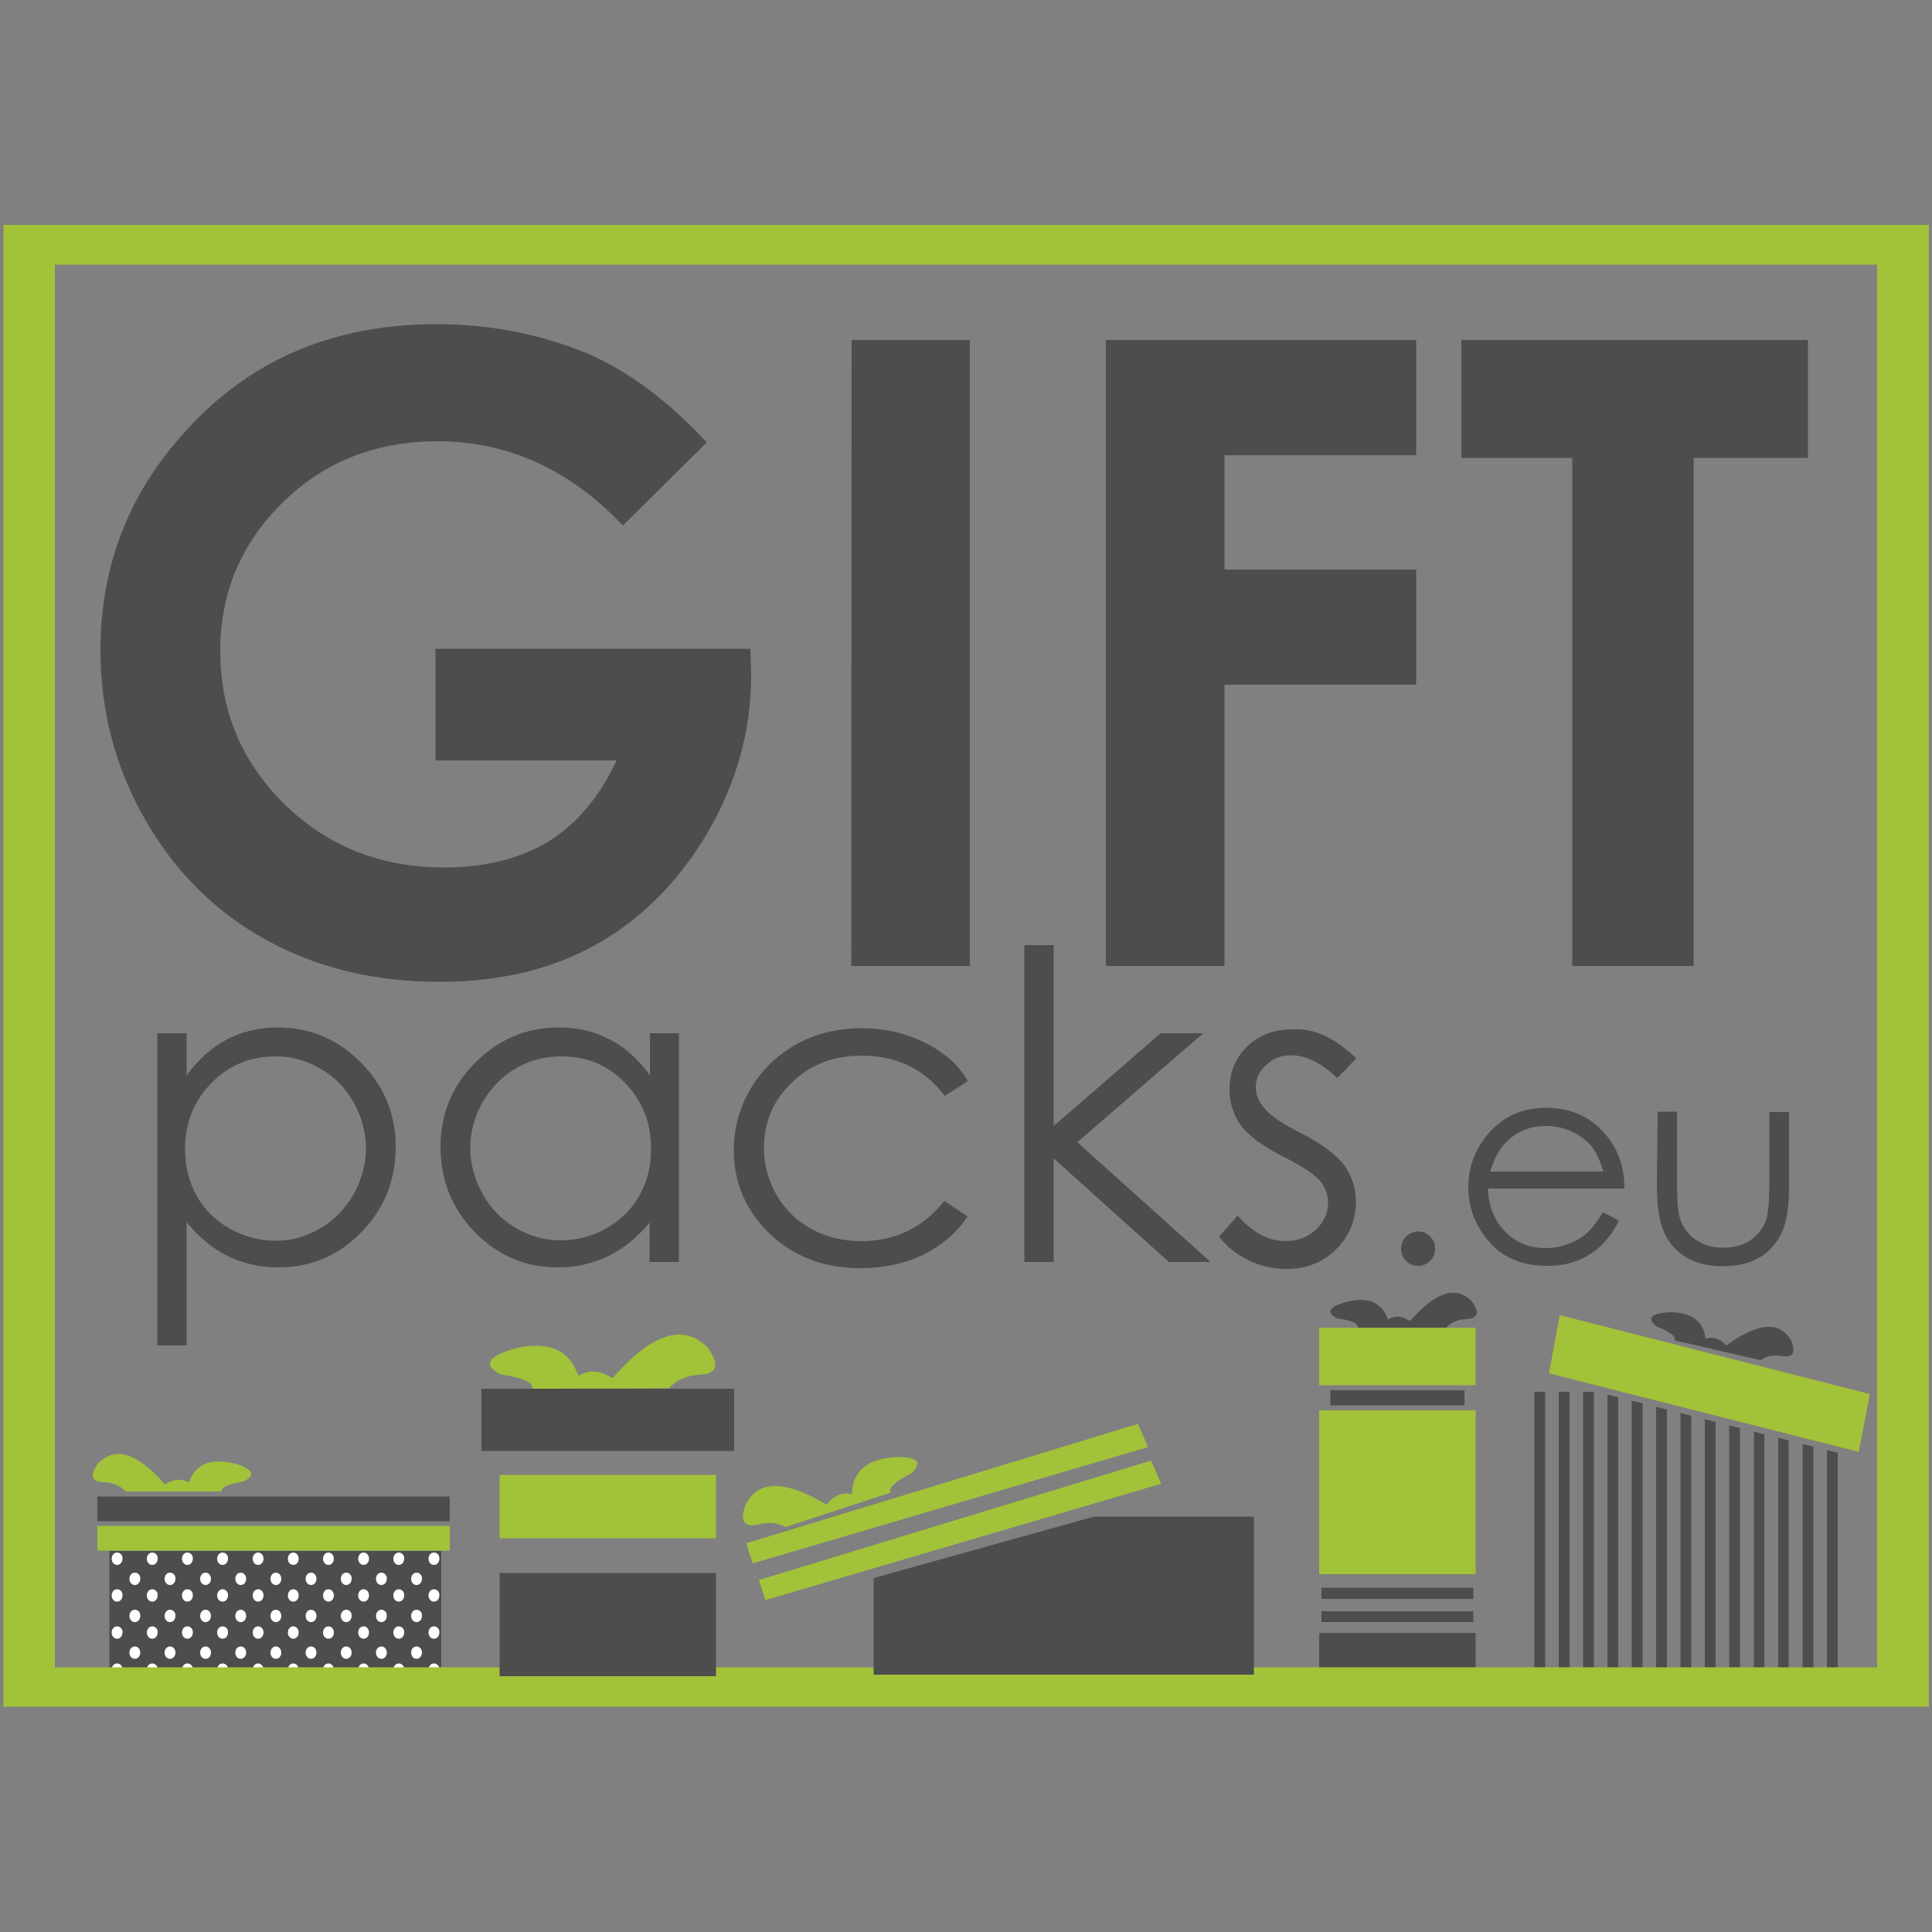 <?xml version="1.0" encoding="utf-8"?>
<!-- Generator: Adobe Illustrator 26.5.0, SVG Export Plug-In . SVG Version: 6.00 Build 0)  -->
<svg version="1.1" id="Layer_1" xmlns="http://www.w3.org/2000/svg" xmlns:xlink="http://www.w3.org/1999/xlink" x="0px" y="0px"
	 viewBox="0 0 500 500" style="enable-background:new 0 0 500 500;" xml:space="preserve">
<rect x="0" y="0" width="500" height="500" fill="#808080" stroke="none"/>
<style type="text/css">
	.st0{fill-rule:evenodd;clip-rule:evenodd;fill:#4D4D4D;}
	.st1{fill-rule:evenodd;clip-rule:evenodd;fill:#A2C239;}
	.st2{fill-rule:evenodd;clip-rule:evenodd;fill:#FFFFFF;}
	.st3{fill-rule:evenodd;clip-rule:evenodd;fill:#FF9022;}
	.st4{fill:#4D4D4D;}
</style>
<g>
	<polygon class="st0" points="25.2,393.7 116.4,393.7 116.4,387.3 25.2,387.3 	"/>
	<polygon class="st1" points="25.2,401.3 116.4,401.3 116.4,394.9 25.2,394.9 	"/>
	<polygon class="st0" points="28.3,434.6 114.2,434.6 114.2,401.4 28.3,401.4 	"/>
	<path class="st2" d="M112.3,430.5c-0.8,0-1.4,0.7-1.4,1.6s0.6,1.6,1.4,1.6s1.4-0.7,1.4-1.6C113.8,431.2,113.1,430.5,112.3,430.5z"
		/>
	<path class="st2" d="M112.3,420.9c-0.8,0-1.4,0.7-1.4,1.6s0.6,1.6,1.4,1.6s1.4-0.7,1.4-1.6C113.8,421.6,113.1,420.9,112.3,420.9z"
		/>
	<path class="st2" d="M112.3,411.3c-0.8,0-1.4,0.7-1.4,1.6s0.6,1.6,1.4,1.6s1.4-0.7,1.4-1.6C113.8,412,113.1,411.3,112.3,411.3z"/>
	<path class="st2" d="M112.3,401.8c-0.8,0-1.4,0.7-1.4,1.6s0.6,1.6,1.4,1.6s1.4-0.7,1.4-1.6C113.8,402.5,113.1,401.8,112.3,401.8z"
		/>
	<path class="st2" d="M107.8,426.1c-0.8,0-1.4,0.7-1.4,1.6s0.6,1.6,1.4,1.6s1.4-0.7,1.4-1.6S108.6,426.1,107.8,426.1z"/>
	<path class="st2" d="M107.8,416.6c-0.8,0-1.4,0.7-1.4,1.6s0.6,1.6,1.4,1.6s1.4-0.7,1.4-1.6C109.3,417.3,108.6,416.6,107.8,416.6z"
		/>
	<path class="st2" d="M107.8,407c-0.8,0-1.4,0.7-1.4,1.6s0.6,1.6,1.4,1.6s1.4-0.7,1.4-1.6C109.3,407.7,108.6,407,107.8,407z"/>
	<path class="st2" d="M103.2,430.5c-0.8,0-1.4,0.7-1.4,1.6s0.6,1.6,1.4,1.6s1.4-0.7,1.4-1.6C104.7,431.2,104,430.5,103.2,430.5z"/>
	<path class="st2" d="M103.2,420.9c-0.8,0-1.4,0.7-1.4,1.6s0.6,1.6,1.4,1.6s1.4-0.7,1.4-1.6C104.7,421.6,104,420.9,103.2,420.9z"/>
	<path class="st2" d="M103.2,411.3c-0.8,0-1.4,0.7-1.4,1.6s0.6,1.6,1.4,1.6s1.4-0.7,1.4-1.6C104.7,412,104,411.3,103.2,411.3z"/>
	<path class="st2" d="M103.2,401.8c-0.8,0-1.4,0.7-1.4,1.6s0.6,1.6,1.4,1.6s1.4-0.7,1.4-1.6C104.7,402.5,104,401.8,103.2,401.8z"/>
	<path class="st2" d="M98.7,426.1c-0.8,0-1.4,0.7-1.4,1.6s0.6,1.6,1.4,1.6s1.4-0.7,1.4-1.6S99.5,426.1,98.7,426.1z"/>
	<path class="st2" d="M98.7,416.6c-0.8,0-1.4,0.7-1.4,1.6s0.6,1.6,1.4,1.6s1.4-0.7,1.4-1.6C100.2,417.3,99.5,416.6,98.7,416.6z"/>
	<path class="st2" d="M98.7,407c-0.8,0-1.4,0.7-1.4,1.6s0.6,1.6,1.4,1.6s1.4-0.7,1.4-1.6C100.2,407.7,99.5,407,98.7,407z"/>
	<path class="st2" d="M94.1,430.5c-0.8,0-1.4,0.7-1.4,1.6s0.6,1.6,1.4,1.6s1.4-0.7,1.4-1.6S94.9,430.5,94.1,430.5z"/>
	<path class="st2" d="M94.1,420.9c-0.8,0-1.4,0.7-1.4,1.6s0.6,1.6,1.4,1.6s1.4-0.7,1.4-1.6S94.9,420.9,94.1,420.9z"/>
	<path class="st2" d="M94.1,411.3c-0.8,0-1.4,0.7-1.4,1.6s0.6,1.6,1.4,1.6s1.4-0.7,1.4-1.6S94.9,411.3,94.1,411.3z"/>
	<path class="st2" d="M94.1,401.8c-0.8,0-1.4,0.7-1.4,1.6s0.6,1.6,1.4,1.6s1.4-0.7,1.4-1.6S94.9,401.8,94.1,401.8z"/>
	<path class="st2" d="M89.6,426.1c-0.8,0-1.4,0.7-1.4,1.6s0.6,1.6,1.4,1.6s1.4-0.7,1.4-1.6S90.4,426.1,89.6,426.1z"/>
	<path class="st2" d="M89.6,416.6c-0.8,0-1.4,0.7-1.4,1.6s0.6,1.6,1.4,1.6s1.4-0.7,1.4-1.6C91.1,417.3,90.4,416.6,89.6,416.6z"/>
	<path class="st2" d="M89.6,407c-0.8,0-1.4,0.7-1.4,1.6s0.6,1.6,1.4,1.6s1.4-0.7,1.4-1.6C91.1,407.7,90.4,407,89.6,407z"/>
	<path class="st2" d="M85,430.5c-0.8,0-1.4,0.7-1.4,1.6s0.6,1.6,1.4,1.6s1.4-0.7,1.4-1.6S85.8,430.5,85,430.5z"/>
	<path class="st2" d="M85,420.9c-0.8,0-1.4,0.7-1.4,1.6s0.6,1.6,1.4,1.6s1.4-0.7,1.4-1.6S85.8,420.9,85,420.9z"/>
	<path class="st2" d="M85,411.3c-0.8,0-1.4,0.7-1.4,1.6s0.6,1.6,1.4,1.6s1.4-0.7,1.4-1.6S85.8,411.3,85,411.3z"/>
	<path class="st2" d="M85,401.8c-0.8,0-1.4,0.7-1.4,1.6s0.6,1.6,1.4,1.6s1.4-0.7,1.4-1.6S85.8,401.8,85,401.8z"/>
	<path class="st2" d="M80.5,426.1c-0.8,0-1.4,0.7-1.4,1.6s0.6,1.6,1.4,1.6s1.4-0.7,1.4-1.6S81.3,426.1,80.5,426.1z"/>
	<path class="st2" d="M80.5,416.6c-0.8,0-1.4,0.7-1.4,1.6s0.6,1.6,1.4,1.6s1.4-0.7,1.4-1.6C81.9,417.3,81.3,416.6,80.5,416.6z"/>
	<path class="st2" d="M80.5,407c-0.8,0-1.4,0.7-1.4,1.6s0.6,1.6,1.4,1.6s1.4-0.7,1.4-1.6S81.3,407,80.5,407z"/>
	<path class="st2" d="M75.9,430.5c-0.8,0-1.4,0.7-1.4,1.6s0.6,1.6,1.4,1.6s1.4-0.7,1.4-1.6S76.7,430.5,75.9,430.5z"/>
	<path class="st2" d="M75.9,420.9c-0.8,0-1.4,0.7-1.4,1.6s0.6,1.6,1.4,1.6s1.4-0.7,1.4-1.6S76.7,420.9,75.9,420.9z"/>
	<path class="st2" d="M75.9,411.3c-0.8,0-1.4,0.7-1.4,1.6s0.6,1.6,1.4,1.6s1.4-0.7,1.4-1.6S76.7,411.3,75.9,411.3z"/>
	<path class="st2" d="M75.9,401.8c-0.8,0-1.4,0.7-1.4,1.6s0.6,1.6,1.4,1.6s1.4-0.7,1.4-1.6S76.7,401.8,75.9,401.8z"/>
	<path class="st2" d="M71.4,426.1c-0.8,0-1.4,0.7-1.4,1.6s0.6,1.6,1.4,1.6s1.4-0.7,1.4-1.6S72.2,426.1,71.4,426.1z"/>
	<path class="st2" d="M71.4,416.6c-0.8,0-1.4,0.7-1.4,1.6s0.6,1.6,1.4,1.6s1.4-0.7,1.4-1.6C72.8,417.3,72.2,416.6,71.4,416.6z"/>
	<path class="st2" d="M71.4,407c-0.8,0-1.4,0.7-1.4,1.6s0.6,1.6,1.4,1.6s1.4-0.7,1.4-1.6S72.2,407,71.4,407z"/>
	<path class="st2" d="M66.8,430.5c-0.8,0-1.4,0.7-1.4,1.6s0.6,1.6,1.4,1.6s1.4-0.7,1.4-1.6C68.2,431.2,67.6,430.5,66.8,430.5z"/>
	<path class="st2" d="M66.8,420.9c-0.8,0-1.4,0.7-1.4,1.6s0.6,1.6,1.4,1.6s1.4-0.7,1.4-1.6C68.2,421.6,67.6,420.9,66.8,420.9z"/>
	<path class="st2" d="M66.8,411.3c-0.8,0-1.4,0.7-1.4,1.6s0.6,1.6,1.4,1.6s1.4-0.7,1.4-1.6C68.2,412,67.6,411.3,66.8,411.3z"/>
	<path class="st2" d="M66.8,401.8c-0.8,0-1.4,0.7-1.4,1.6s0.6,1.6,1.4,1.6s1.4-0.7,1.4-1.6C68.2,402.5,67.6,401.8,66.8,401.8z"/>
	<path class="st2" d="M62.3,426.1c-0.8,0-1.4,0.7-1.4,1.6s0.6,1.6,1.4,1.6c0.8,0,1.4-0.7,1.4-1.6S63.1,426.1,62.3,426.1z"/>
	<path class="st2" d="M62.3,416.6c-0.8,0-1.4,0.7-1.4,1.6s0.6,1.6,1.4,1.6c0.8,0,1.4-0.7,1.4-1.6C63.7,417.3,63.1,416.6,62.3,416.6z
		"/>
	<path class="st2" d="M62.3,407c-0.8,0-1.4,0.7-1.4,1.6s0.6,1.6,1.4,1.6c0.8,0,1.4-0.7,1.4-1.6S63.1,407,62.3,407z"/>
	<path class="st2" d="M57.6,430.5c-0.8,0-1.4,0.7-1.4,1.6s0.6,1.6,1.4,1.6c0.8,0,1.4-0.7,1.4-1.6C59.1,431.2,58.4,430.5,57.6,430.5z
		"/>
	<path class="st2" d="M57.6,420.9c-0.8,0-1.4,0.7-1.4,1.6s0.6,1.6,1.4,1.6c0.8,0,1.4-0.7,1.4-1.6C59.1,421.6,58.4,420.9,57.6,420.9z
		"/>
	<path class="st2" d="M57.6,411.3c-0.8,0-1.4,0.7-1.4,1.6s0.6,1.6,1.4,1.6c0.8,0,1.4-0.7,1.4-1.6C59.1,412,58.4,411.3,57.6,411.3z"
		/>
	<path class="st2" d="M57.6,401.8c-0.8,0-1.4,0.7-1.4,1.6s0.6,1.6,1.4,1.6c0.8,0,1.4-0.7,1.4-1.6C59.1,402.5,58.4,401.8,57.6,401.8z
		"/>
	<path class="st2" d="M53.2,426.1c-0.8,0-1.4,0.7-1.4,1.6s0.6,1.6,1.4,1.6s1.4-0.7,1.4-1.6S54,426.1,53.2,426.1z"/>
	<path class="st2" d="M53.2,416.6c-0.8,0-1.4,0.7-1.4,1.6s0.6,1.6,1.4,1.6s1.4-0.7,1.4-1.6C54.6,417.3,54,416.6,53.2,416.6z"/>
	<path class="st2" d="M53.2,407c-0.8,0-1.4,0.7-1.4,1.6s0.6,1.6,1.4,1.6s1.4-0.7,1.4-1.6C54.6,407.7,54,407,53.2,407z"/>
	<path class="st2" d="M48.5,430.5c-0.8,0-1.4,0.7-1.4,1.6s0.6,1.6,1.4,1.6c0.8,0,1.4-0.7,1.4-1.6C50,431.2,49.3,430.5,48.5,430.5z"
		/>
	<path class="st2" d="M48.5,420.9c-0.8,0-1.4,0.7-1.4,1.6s0.6,1.6,1.4,1.6c0.8,0,1.4-0.7,1.4-1.6C50,421.6,49.3,420.9,48.5,420.9z"
		/>
	<path class="st2" d="M48.5,411.3c-0.8,0-1.4,0.7-1.4,1.6s0.6,1.6,1.4,1.6c0.8,0,1.4-0.7,1.4-1.6C50,412,49.3,411.3,48.5,411.3z"/>
	<path class="st2" d="M48.5,401.8c-0.8,0-1.4,0.7-1.4,1.6s0.6,1.6,1.4,1.6c0.8,0,1.4-0.7,1.4-1.6C50,402.5,49.3,401.8,48.5,401.8z"
		/>
	<path class="st2" d="M44,426.1c-0.8,0-1.4,0.7-1.4,1.6s0.6,1.6,1.4,1.6c0.8,0,1.4-0.7,1.4-1.6S44.8,426.1,44,426.1z"/>
	<path class="st2" d="M44,416.6c-0.8,0-1.4,0.7-1.4,1.6s0.6,1.6,1.4,1.6c0.8,0,1.4-0.7,1.4-1.6C45.5,417.3,44.8,416.6,44,416.6z"/>
	<path class="st2" d="M44,407c-0.8,0-1.4,0.7-1.4,1.6s0.6,1.6,1.4,1.6c0.8,0,1.4-0.7,1.4-1.6C45.5,407.7,44.8,407,44,407z"/>
	<path class="st2" d="M39.4,430.5c-0.8,0-1.4,0.7-1.4,1.6s0.6,1.6,1.4,1.6c0.8,0,1.4-0.7,1.4-1.6C40.9,431.2,40.2,430.5,39.4,430.5z
		"/>
	<path class="st2" d="M39.4,420.9c-0.8,0-1.4,0.7-1.4,1.6s0.6,1.6,1.4,1.6c0.8,0,1.4-0.7,1.4-1.6C40.9,421.6,40.2,420.9,39.4,420.9z
		"/>
	<path class="st2" d="M39.4,411.3c-0.8,0-1.4,0.7-1.4,1.6s0.6,1.6,1.4,1.6c0.8,0,1.4-0.7,1.4-1.6C40.9,412,40.2,411.3,39.4,411.3z"
		/>
	<path class="st2" d="M39.4,401.8c-0.8,0-1.4,0.7-1.4,1.6s0.6,1.6,1.4,1.6c0.8,0,1.4-0.7,1.4-1.6C40.9,402.5,40.2,401.8,39.4,401.8z
		"/>
	<path class="st2" d="M34.9,426.1c-0.8,0-1.4,0.7-1.4,1.6s0.6,1.6,1.4,1.6c0.8,0,1.4-0.7,1.4-1.6S35.7,426.1,34.9,426.1z"/>
	<path class="st2" d="M34.9,416.6c-0.8,0-1.4,0.7-1.4,1.6s0.6,1.6,1.4,1.6c0.8,0,1.4-0.7,1.4-1.6C36.4,417.3,35.7,416.6,34.9,416.6z
		"/>
	<path class="st2" d="M34.9,407c-0.8,0-1.4,0.7-1.4,1.6s0.6,1.6,1.4,1.6c0.8,0,1.4-0.7,1.4-1.6C36.4,407.7,35.7,407,34.9,407z"/>
	<path class="st2" d="M30.3,430.5c-0.8,0-1.4,0.7-1.4,1.6s0.6,1.6,1.4,1.6s1.4-0.7,1.4-1.6C31.8,431.2,31.1,430.5,30.3,430.5z"/>
	<path class="st2" d="M30.3,420.9c-0.8,0-1.4,0.7-1.4,1.6s0.6,1.6,1.4,1.6s1.4-0.7,1.4-1.6C31.8,421.6,31.1,420.9,30.3,420.9z"/>
	<path class="st2" d="M30.3,411.3c-0.8,0-1.4,0.7-1.4,1.6s0.6,1.6,1.4,1.6s1.4-0.7,1.4-1.6C31.8,412,31.1,411.3,30.3,411.3z"/>
	<path class="st2" d="M30.3,401.8c-0.8,0-1.4,0.7-1.4,1.6s0.6,1.6,1.4,1.6s1.4-0.7,1.4-1.6C31.8,402.5,31.1,401.8,30.3,401.8z"/>
	<polygon class="st1" points="341.4,358.5 381.9,358.5 381.9,343.6 341.4,343.6 	"/>
	<polygon class="st0" points="344.3,363.7 379,363.7 379,359.8 344.3,359.8 	"/>
	<polygon class="st0" points="342,413.8 381.3,413.8 381.3,410.9 342,410.9 	"/>
	<polygon class="st0" points="342,419.8 381.3,419.8 381.3,417 342,417 	"/>
	<polygon class="st0" points="341.4,433.3 381.9,433.3 381.9,422.6 341.4,422.6 	"/>
	<polygon class="st1" points="341.4,407.4 381.9,407.4 381.9,365 341.4,365 	"/>
	<path class="st0" d="M380.9,336.8c-4-4.2-9.4-2.5-16,5.1c-2-1.4-3.9-1.5-5.7-0.4c-1.5-4.4-5.1-6-10.7-4.6c-4.6,1.3-5.4,2.8-2.4,4.3
		c3.7,0.5,5.5,1.3,5.3,2.4c9.1,0,16.7,0,22.9,0c1.2-1.3,2.7-2,4.7-2.2C382.5,341.3,383.1,339.8,380.9,336.8L380.9,336.8z"/>
	<path class="st0" d="M463.5,346.8c-3-5-8.6-4.5-16.7,1.4c-1.7-1.8-3.5-2.4-5.4-1.7c-0.5-4.6-3.6-6.9-9.4-6.9
		c-4.8,0.3-5.9,1.5-3.3,3.7c3.5,1.3,5,2.5,4.7,3.6c8.9,2,16.3,3.8,22.3,5.1c1.4-1,3.1-1.4,5.1-1.1
		C464,351.5,464.9,350.2,463.5,346.8L463.5,346.8z"/>
	<path class="st1" d="M25.4,378.7c4.4-4.5,10.2-2.7,17.3,5.5c2.2-1.5,4.3-1.6,6.2-0.5c1.6-4.8,5.5-6.4,11.6-5c5,1.4,5.8,3,2.6,4.7
		c-4,0.6-5.9,1.5-5.8,2.6c-9.8,0-18.1,0-24.8,0c-1.3-1.4-3-2.2-5.1-2.4C23.7,383.7,23,382,25.4,378.7L25.4,378.7z"/>
	<path class="st1" d="M192.9,389.5c3.2-6.5,10.2-6.6,21-0.1c1.9-2.4,4.1-3.3,6.6-2.7c0.1-5.8,3.7-9,10.9-9.6c6-0.2,7.5,1.2,4.5,4.2
		c-4.2,2.1-6,3.7-5.4,5c-10.8,3.5-19.9,6.5-27.2,8.9c-1.9-1.1-4-1.3-6.5-0.8C192.7,395.5,191.4,393.9,192.9,389.5L192.9,389.5z"/>
	<path class="st1" d="M183.2,348.8c-6.3-6.4-14.5-3.8-24.7,7.9c-3.1-2.1-6.1-2.3-8.8-0.6c-2.3-6.8-7.8-9.2-16.5-7.1
		c-7.1,2.1-8.3,4.3-3.6,6.7c5.7,0.8,8.4,2.1,8.2,3.7c14,0,25.8-0.1,35.3-0.1c1.8-2,4.2-3.1,7.3-3.5
		C185.6,355.8,186.5,353.4,183.2,348.8L183.2,348.8z"/>
	<polygon class="st0" points="397.1,434.5 399.9,434.5 399.9,360.2 397.1,360.2 	"/>
	<polygon class="st0" points="403.4,434.5 406.2,434.5 406.2,360.2 403.4,360.2 	"/>
	<polygon class="st0" points="409.7,434.5 412.5,434.5 412.5,360.2 409.7,360.2 	"/>
	<polygon class="st0" points="418.8,361.6 418.8,434.5 416,434.5 416,360.9 	"/>
	<polygon class="st0" points="425.1,363.2 425.1,434.5 422.3,434.5 422.3,362.5 	"/>
	<polygon class="st0" points="431.4,364.8 431.4,434.5 428.6,434.5 428.6,364.1 	"/>
	<polygon class="st0" points="437.7,366.4 437.7,434.5 434.9,434.5 434.9,365.7 	"/>
	<polygon class="st0" points="444,368 444,434.5 441.2,434.5 441.2,367.3 	"/>
	<polygon class="st0" points="450.3,369.6 450.3,434.5 447.5,434.5 447.5,368.9 	"/>
	<polygon class="st0" points="456.6,371.2 456.6,434.5 453.9,434.5 453.9,370.5 	"/>
	<polygon class="st0" points="462.9,372.8 462.9,434.5 460.2,434.5 460.2,372.1 	"/>
	<polygon class="st0" points="469.3,374.4 469.3,434.5 466.5,434.5 466.5,373.7 	"/>
	<path class="st0" d="M475.1,360.2h0.5v0.1L475.1,360.2z M475.6,376v58.5h-2.8v-59.2L475.6,376L475.6,376z"/>
	<polygon class="st3" points="483.9,360.8 403.7,340.4 400.9,355.4 481,375.7 	"/>
	<polygon class="st1" points="483.9,360.8 403.7,340.4 400.9,355.4 481,375.7 	"/>
	<path class="st1" d="M0.9,58.2h498.3v383.5H0.9V58.2L0.9,58.2z M14.2,68.5h471.6v363H14.2V68.5z"/>
	<path class="st4" d="M182.9,114.5L161.2,136c-13.7-14.5-29.8-21.8-48-21.8c-15.9,0-29.3,5.3-40,15.8C62.4,140.6,57,153.4,57,168.5
		c0,15.6,5.6,28.8,16.7,39.7c11.2,10.9,24.9,16.3,41.3,16.3c10.6,0,19.6-2.3,26.9-6.7c7.3-4.5,13.2-11.5,17.7-21h-46.9v-28.9h81.5
		l0.2,6.8c0,14.2-3.7,27.6-11,40.3c-7.4,12.7-16.9,22.4-28.5,29.1c-11.7,6.7-25.4,10-41.1,10c-16.8,0-31.8-3.6-45-10.9
		c-13.2-7.3-23.6-17.7-31.3-31.2S26,183.9,26,168.3c0-21.4,7.1-40.1,21.3-55.9c16.7-19,38.6-28.5,65.6-28.5
		c14.1,0,27.3,2.6,39.6,7.8C162.8,96.2,173,103.8,182.9,114.5L182.9,114.5z M220.4,88H251v162h-30.7L220.4,88L220.4,88z M286.2,88
		h80.3v29.8h-49.6v29.6h49.6v29.8h-49.6V250h-30.7L286.2,88L286.2,88z M378.3,88h89.6v30.5h-29.6V250h-31.4V118.5h-28.7V88H378.3z"
		/>
	<path class="st4" d="M40.7,267.4h7.6v10.9c3-4.1,6.5-7.2,10.4-9.3c3.9-2,8.3-3.1,13.1-3.1c8.4,0,15.6,3,21.6,9.1c6,6,9,13.3,9,21.8
		c0,8.7-3,16.1-8.9,22.1C87.6,325,80.4,328,72,328c-4.7,0-9-1-13-2.9c-4-2-7.5-4.9-10.7-8.8v31.9h-7.6L40.7,267.4L40.7,267.4z
		 M71.3,273.4c-6.6,0-12.1,2.3-16.6,6.9s-6.8,10.3-6.8,17.1c0,4.5,1,8.5,3,12.1s4.9,6.4,8.6,8.5c3.8,2.1,7.7,3.1,11.9,3.1
		c4.1,0,7.9-1.1,11.5-3.2s6.5-5.1,8.6-8.8c2.1-3.8,3.2-7.8,3.2-11.9c0-4.2-1.1-8.2-3.2-11.9c-2.1-3.8-5-6.7-8.6-8.7
		C79.4,274.4,75.5,273.4,71.3,273.4L71.3,273.4z M175.7,267.4v59.2h-7.6v-10.2c-3.2,3.9-6.8,6.8-10.7,8.7c-4,1.9-8.3,2.9-13,2.9
		c-8.4,0-15.5-3-21.5-9.1c-5.9-6.1-8.9-13.4-8.9-22.1c0-8.5,3-15.8,9-21.8c6-6,13.2-9.1,21.6-9.1c4.9,0,9.2,1,13.2,3.1
		c3.9,2,7.4,5.1,10.4,9.3v-10.9H175.7L175.7,267.4z M145.2,273.4c-4.2,0-8.2,1-11.7,3.1c-3.6,2.1-6.4,5-8.6,8.7
		c-2.1,3.8-3.2,7.7-3.2,11.9c0,4.1,1.1,8.1,3.2,11.9s5,6.7,8.6,8.8c3.6,2.1,7.5,3.2,11.6,3.2s8.1-1,11.8-3.1s6.6-4.9,8.6-8.5
		s3-7.6,3-12.1c0-6.8-2.3-12.5-6.8-17.1C157.3,275.6,151.8,273.4,145.2,273.4L145.2,273.4z M250.5,279.8l-6,3.8
		c-5.2-6.9-12.4-10.4-21.5-10.4c-7.3,0-13.3,2.3-18.1,7c-4.8,4.6-7.2,10.2-7.2,16.9c0,4.3,1.1,8.4,3.3,12.2c2.2,3.8,5.2,6.7,9.1,8.8
		c3.8,2.1,8.1,3.1,12.9,3.1c8.7,0,15.9-3.5,21.4-10.4l6,4c-2.8,4.3-6.7,7.5-11.4,9.9c-4.8,2.3-10.2,3.5-16.4,3.5
		c-9.4,0-17.2-3-23.4-8.9c-6.2-6-9.3-13.2-9.3-21.7c0-5.7,1.5-11,4.4-15.9s6.9-8.7,11.9-11.5c5.1-2.8,10.7-4.1,17-4.1
		c3.9,0,7.7,0.6,11.4,1.8c3.6,1.2,6.8,2.8,9.3,4.7C246.6,274.4,248.7,276.8,250.5,279.8L250.5,279.8z M265.1,244.6h7.6v46.8l27.7-24
		h11l-32.6,28.2l34.5,31h-10.8l-29.8-26.8v26.8h-7.6L265.1,244.6L265.1,244.6z M351,273.9l-4.9,5.1c-4.1-3.9-8.1-5.9-12-5.9
		c-2.5,0-4.6,0.8-6.4,2.5c-1.8,1.6-2.7,3.5-2.7,5.7c0,1.9,0.7,3.8,2.2,5.5c1.4,1.8,4.5,3.9,9.2,6.3c5.7,2.9,9.5,5.8,11.5,8.5
		c2,2.8,3,5.9,3,9.3c0,4.9-1.7,9-5.1,12.4s-7.7,5.1-12.8,5.1c-3.4,0-6.7-0.7-9.8-2.2c-3.1-1.5-5.7-3.5-7.7-6.2l4.8-5.4
		c3.9,4.4,8,6.6,12.4,6.6c3,0,5.7-1,7.8-2.9c2.1-2,3.2-4.3,3.2-6.9c0-2.2-0.7-4.1-2.1-5.8c-1.4-1.7-4.6-3.8-9.6-6.3
		c-5.4-2.8-9-5.5-10.9-8.1c-1.9-2.7-2.9-5.7-2.9-9.2c0-4.5,1.5-8.2,4.6-11.2s7-4.4,11.7-4.4C340,266,345.5,268.6,351,273.9
		L351,273.9z M367,318.7c1.2,0,2.3,0.4,3.1,1.3c0.9,0.9,1.3,1.9,1.3,3.2c0,1.2-0.4,2.3-1.3,3.1c-0.9,0.9-1.9,1.3-3.1,1.3
		s-2.3-0.4-3.1-1.3c-0.9-0.9-1.3-1.9-1.3-3.1s0.4-2.3,1.3-3.2C364.8,319.2,365.8,318.7,367,318.7z M414.8,313.7l4.2,2.2
		c-1.4,2.7-3,4.9-4.8,6.6s-3.9,2.9-6.1,3.8c-2.3,0.9-4.9,1.3-7.7,1.3c-6.4,0-11.4-2.1-15-6.2c-3.6-4.2-5.4-8.9-5.4-14.1
		c0-4.9,1.5-9.3,4.6-13.2c3.9-4.9,9-7.4,15.5-7.4c6.7,0,12,2.5,16,7.6c2.8,3.6,4.3,8,4.3,13.3h-35.3c0.1,4.5,1.6,8.2,4.4,11.1
		s6.3,4.3,10.4,4.3c2,0,3.9-0.3,5.8-1s3.5-1.6,4.8-2.7C411.9,318.1,413.3,316.3,414.8,313.7L414.8,313.7z M414.9,303.2
		c-0.7-2.7-1.7-4.8-2.9-6.4c-1.3-1.6-3-2.9-5.1-3.9s-4.3-1.5-6.7-1.5c-3.9,0-7.2,1.2-9.9,3.7c-2,1.8-3.6,4.5-4.6,8.1L414.9,303.2
		L414.9,303.2z M429,287.7h5v18.2c0,4.4,0.2,7.5,0.7,9.2c0.7,2.4,2.1,4.3,4.1,5.7c2,1.4,4.4,2.1,7.2,2.1c2.8,0,5.2-0.7,7.1-2
		c1.9-1.4,3.3-3.1,4-5.3c0.5-1.5,0.8-4.7,0.8-9.6v-18.2h5.1v19.1c0,5.4-0.6,9.4-1.9,12.1s-3.1,4.9-5.7,6.4c-2.5,1.5-5.7,2.3-9.5,2.3
		s-7-0.8-9.5-2.3s-4.5-3.7-5.7-6.4c-1.3-2.8-1.9-6.9-1.9-12.4L429,287.7L429,287.7z"/>
	<polygon class="st0" points="283.1,392.5 226.1,408.4 226.1,433.4 324.5,433.4 324.5,392.5 	"/>
	<polygon class="st1" points="196.4,408.9 297.9,378 300.5,384 198.1,414.1 	"/>
	<polygon class="st1" points="193.1,399.4 294.5,368.5 297.1,374.5 194.8,404.6 	"/>
	<polygon class="st1" points="129.3,398.1 185.3,398.1 185.3,381.7 129.3,381.7 	"/>
	<polygon class="st0" points="129.3,433.8 185.3,433.8 185.3,407.1 129.3,407.1 	"/>
	<polygon class="st0" points="124.6,375.5 190,375.5 190,359.4 124.6,359.4 	"/>
</g>
</svg>
